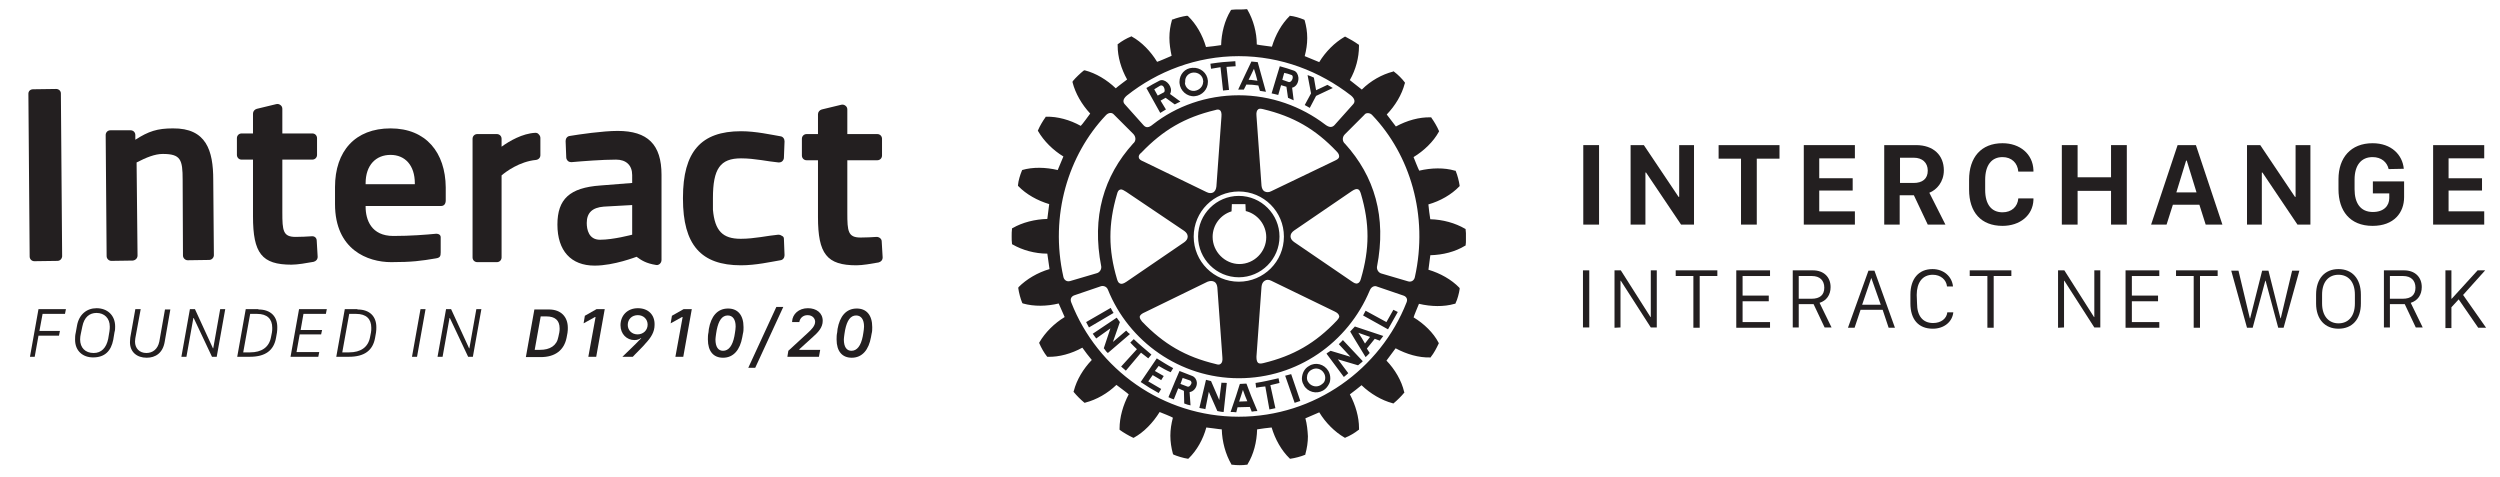 <?xml version="1.0" encoding="utf-8"?>
<!-- Generator: Adobe Illustrator 23.0.4, SVG Export Plug-In . SVG Version: 6.00 Build 0)  -->
<svg version="1.1" id="Layer_1" xmlns="http://www.w3.org/2000/svg" xmlns:xlink="http://www.w3.org/1999/xlink" x="0px" y="0px"
	 viewBox="0 0 792.5 151.2" style="enable-background:new 0 0 792.5 151.2;" xml:space="preserve">
<style type="text/css">
	.st0{fill-rule:evenodd;clip-rule:evenodd;fill:#231F20;}
	.st1{fill:#231F20;}
	.st2{enable-background:new    ;}
</style>
<g>
	<path class="st0" d="M464.7,76.3v-2.4c0-0.4-0.1-0.8-0.1-1.1v-0.2l-0.2-0.1c-3.1-1.8-7-2.9-11-3c-0.1-0.5-0.6-4.2-0.6-4.7
		c3.8-1.1,7.3-3.1,9.8-5.7l0.1-0.1v-0.2c-0.2-1.4-0.7-3.3-1.2-4.5l-0.1-0.2h-0.2c-3.4-1-7.5-0.9-11.3,0c-0.3-0.5-1.6-3.8-1.8-4.3
		c3.3-2,6.3-4.9,8-8l0.1-0.2l-0.1-0.2c-0.5-1.2-1.5-2.9-2.3-4l-0.1-0.2h-0.2c-3.6-0.1-7.5,1-11,2.9c-0.3-0.4-2.6-3.4-2.9-3.8
		c2.7-2.8,4.8-6.3,5.7-9.8l0.1-0.2l-0.1-0.2c-0.8-1.1-2.2-2.5-3.3-3.3l-0.2-0.2l-0.2,0.1c-3.5,0.9-7.1,2.9-9.9,5.7
		c-0.4-0.3-3.4-2.7-3.8-3c1.9-3.3,2.9-7.2,2.9-10.7v-0.5l-0.2-0.1c-1.1-0.8-2.8-1.8-4-2.4l-0.2-0.1l-0.2,0.1c-3.1,1.8-6,4.7-8,8
		c-0.5-0.2-4.1-1.7-4.6-1.9c0.5-1.9,0.8-3.8,0.8-5.7c0-2-0.3-3.8-0.8-5.6l-0.1-0.2l-0.2-0.1c-1.2-0.5-3.1-1.1-4.5-1.2l0.2-0.1
		L408.9,5c-2.6,2.5-4.6,6.1-5.7,9.8c-0.5-0.1-4.2-0.5-4.8-0.7c0-3.8-1.1-7.8-2.9-10.9L395.4,3l-0.2-0.1C394.5,3,393.7,3,392.9,3
		h-0.2c-0.8,0-1.6,0-2.3,0.1l-0.2,0.1l-0.1,0.2c-1.9,3.1-2.9,7.1-3,10.9c-0.5,0.1-4.3,0.6-4.8,0.6c-1.1-3.8-3.1-7.3-5.7-9.8L376.4,5
		h-0.2c-1.4,0.2-3.3,0.7-4.5,1.2h-0.2v0.2c-0.5,1.7-0.8,3.6-0.8,5.6c0,1.9,0.3,3.8,0.7,5.7c-0.5,0.2-4.1,1.8-4.6,1.9
		c-2-3.3-4.9-6.3-8-8l-0.2-0.1l-0.1,0.1c-1.3,0.5-3,1.5-4,2.3l-0.2,0.1v0.5c0,3.5,1.1,7.3,3,10.7c-0.4,0.3-3.2,2.4-3.6,2.8
		c-2.8-2.7-6.3-4.8-9.8-5.7h-0.2l-0.2,0.1c-1,0.8-2.5,2.2-3.4,3.3l-0.1,0.2v0.2c0.9,3.5,2.9,7,5.6,9.9c-0.3,0.4-2.6,3.6-3,3.9
		c-3.4-1.9-7.4-3-10.9-2.9h-0.2l-0.1,0.2c-0.8,1.1-1.8,2.8-2.3,4l-0.1,0.2l0.1,0.2c1.8,3.1,4.7,6,8,8c-0.2,0.5-1.6,3.8-1.8,4.3
		c-3.8-0.9-7.9-1-11.3,0V54l-0.1,0.2c-0.5,1.2-1.1,3.1-1.2,4.5v0.2l0.1,0.1c2.5,2.6,6.1,4.6,9.8,5.7c-0.1,0.5-0.5,4.2-0.6,4.7
		c-3.9,0.1-7.9,1.1-11,2.9l-0.2,0.1v0.2c-0.1,0.7-0.1,1.5-0.1,2.3s0,1.7,0.1,2.3v0.2l0.2,0.1c3.1,1.8,7.1,2.9,11,2.9
		c0.1,0.5,0.6,4.3,0.7,4.9c-3.8,1.1-7.3,3.2-9.8,5.7l-0.1,0.2v0.2c0.2,1.4,0.7,3.3,1.2,4.5l0.1,0.2l0.2,0.1c3.5,1,7.6,0.9,11.3,0
		c0.2,0.5,1.7,3.8,1.9,4.3c-3.3,2-6.2,4.9-8,8l-0.1,0.2l0.1,0.2c0.5,1.2,1.5,3,2.4,4.1l0.1,0.1h0.2c3.5,0.1,7.5-1,10.9-2.9
		c0.3,0.5,2.6,3.5,3,3.9c-2.7,2.8-4.8,6.3-5.7,9.8l-0.1,0.2l0.1,0.2c0.9,1.1,2.2,2.4,3.3,3.3l0.2,0.1l0.2-0.1c3.5-0.9,7-2.9,9.8-5.6
		c0.4,0.3,3.5,2.6,3.9,3c-1.8,3.4-2.9,7.3-2.9,10.8v0.4l0.1,0.1c1.1,0.8,2.8,1.8,4.1,2.4l0.2,0.1l0.2-0.1c3.1-1.7,6-4.7,8.1-8.1
		c0.5,0.2,3.8,1.5,4.2,1.8c-0.5,1.9-0.8,3.8-0.8,5.7s0.3,3.9,0.8,5.7l0.1,0.2l0.1,0.1c1.2,0.5,3.1,1.1,4.5,1.3h0.2l0.1-0.1
		c2.6-2.5,4.6-6.1,5.6-9.8c0.5,0,4.3,0.6,4.9,0.6c0.1,3.9,1.2,7.9,3,11l0.1,0.2h0.2c1.4,0.2,3.4,0.2,4.6,0h0.2l0.1-0.2
		c1.9-3.1,2.9-7,3-11c0.5-0.1,4.1-0.6,4.6-0.6c1.1,3.7,3.1,7.3,5.7,9.8l0.1,0.1h0.2c1.4-0.2,3.3-0.7,4.5-1.2l0.2-0.1v-0.2
		c0.5-1.8,0.8-3.7,0.8-5.6c-0.1-1.9-0.3-3.9-0.8-5.7c0.5-0.2,4-1.7,4.4-1.9c2,3.3,4.9,6.2,8,8l0.2,0.1l0.1-0.1
		c1.3-0.5,3-1.5,4.1-2.4l0.2-0.1v-0.5c0-3.5-1.1-7.3-2.9-10.7c0.4-0.3,3.3-2.5,3.7-2.9c2.8,2.7,6.4,4.8,9.8,5.7l0.3,0.1l0.1-0.1
		c1.1-0.9,2.5-2.3,3.3-3.3l0.1-0.1l-0.1-0.2c-0.8-3.5-2.9-7.1-5.6-9.9c0.3-0.4,2.6-3.5,2.9-3.9c3.5,1.9,7.4,3,10.9,2.9h0.2l0.1-0.2
		c0.9-1.1,1.8-2.8,2.4-4.1l0.1-0.2l-0.1-0.2c-1.6-3.1-4.6-6-7.9-8c0.1-0.5,1.5-3.8,1.7-4.3c3.8,0.9,7.9,1,11.3,0h0.2l0.1-0.2
		c0.6-1.2,1.1-3.1,1.3-4.5v-0.2l-0.1-0.2c-2.5-2.6-6.1-4.6-9.8-5.7c0.1-0.5,0.5-4.1,0.6-4.6c4-0.1,7.9-1.1,11-3l0.2-0.1v-0.2
		C464.7,77.1,464.7,76.7,464.7,76.3z M430.6,105.5l1.1,1.7l1,1.7l1.3-1.7l0.3-0.4L430.6,105.5z M377.7,121.2
		c-0.1-0.3-0.2-0.5-0.5-0.6l-2.3-0.8l-0.5,1.4l-0.2,0.5l0,0l2.1,0.8c0.6,0.3,1.1-0.3,1.3-0.8C377.7,121.6,377.7,121.4,377.7,121.2z
		 M395.4,127.2l-0.7-1.7l-0.7-1.9l-0.6,1.9l-0.6,1.8L395.4,127.2z M420.1,119.8c0-0.5-0.1-1-0.4-1.5c-0.8-1.4-2.5-1.9-3.9-1.1
		c-1,0.5-1.5,1.5-1.5,2.5c0,0.5,0.1,1,0.4,1.4c0.1,0.1,0.2,0.3,0.3,0.4c0.9,1,2.4,1.3,3.6,0.6c0.3-0.2,0.6-0.4,0.8-0.6
		C419.8,121.2,420.1,120.5,420.1,119.8z M439.5,102.1l-6.6-3.6l-0.8,1.5l7.9,4.4l3.1-5.5l-1.4-0.7L439.5,102.1z M352.1,97.6
		l-7.8,4.5c0.3,0.5,0.6,1.2,0.9,1.7l7.8-4.6C352.6,98.6,352.4,98.2,352.1,97.6z M357,104.8l-4.2,3.6l2.2-6.3c-0.4-0.5-0.6-0.9-1-1.4
		l-7.6,5.1c0.3,0.5,0.8,1,1.1,1.5l4.5-3.2l-2.1,6.3c0.4,0.4,0.7,1.1,1.3,1.5l7-6C357.9,105.7,357.4,105.3,357,104.8z M361.7,111.8
		l-4.8,5.7l-1.5-1.3l5-5.5c-0.8-0.7-1.4-1.4-2.1-2.1l1.1-1.1c1.9,1.8,3.6,3.2,5.6,4.9l-1,1.2C363.2,112.9,362.4,112.4,361.7,111.8z
		 M367.3,116c1.2,0.7,2.4,1.4,3.8,2l0.8-1.3c-1.9-1-3.6-2.1-5.2-3.1l-5.1,7.5c1.9,1.3,3.7,2.4,5.7,3.5l0.8-1.3l-4.1-2.4l1.4-2
		l2.7,1.6l0.8-1.3c-0.9-0.5-1.8-1-2.8-1.6L367.3,116z M379.4,121.2v0.5c-0.1,1.2-1,2.4-2.3,2.6l0.3,4.2c-0.6-0.1-1.3-0.3-2-0.6
		l-0.1-4l-1.8-0.8l-1.4,3.5c-0.6-0.2-1.2-0.4-1.7-0.7l1.8-4.3l0.2-0.5l1.5-3.5l4.1,1.6C378.9,119.6,379.3,120.4,379.4,121.2z
		 M387.2,121.3l-0.7,5.5l-2.6-6c-0.6-0.1-1-0.3-1.6-0.4l-2.1,8.9c0.6,0.2,1.3,0.2,1.9,0.4l1.1-5.5l2.7,6.1c0.6,0.1,1.3,0.3,2,0.3
		l1-9.2C388.3,121.3,387.7,121.4,387.2,121.3z M396.6,125.5l2,4.8c-0.6,0-1.2,0.1-1.8,0.2l-0.6-1.5l-3.9,0.1l-0.4,1.6
		c-0.6-0.1-1.2-0.1-1.8-0.1l1.7-5l1.2-3.8l0.1-0.1l2-0.1l0.1,0.2L396.6,125.5z M405.3,119.9c-2.6,0.6-4.7,1.1-7.3,1.5l0.2,1.5
		c1-0.2,1.9-0.3,2.9-0.4l1.3,7.3l1.9-0.4l-1.6-7.3c1-0.2,1.9-0.5,2.9-0.7L405.3,119.9z M407.4,119.1l3,8.6c0.6-0.2,1.2-0.4,1.8-0.6
		l-2.9-8.5C408.5,118.8,408.2,118.9,407.4,119.1z M421.1,117.6c0.4,0.7,0.6,1.5,0.6,2.3c0,0.6-0.1,1.3-0.4,1.8
		c-0.4,0.8-1,1.6-1.9,2.1c-2.1,1.2-4.9,0.5-6.1-1.7c0-0.1-0.1-0.3-0.2-0.4c-0.3-0.6-0.4-1.2-0.4-1.8c0.1-1.6,0.8-3.1,2.3-3.9
		C417,114.7,419.8,115.4,421.1,117.6z M424.4,109.1l3.7,4l-6.3-1.9c-0.5,0.4-0.9,0.5-1.3,0.9l5.5,7.4c0.5-0.4,1-0.8,1.4-1.2
		l-3.3-4.4l6.4,1.9c0.4-0.4,1.1-0.8,1.5-1.3l-6.3-6.7C425.3,108.2,424.9,108.7,424.4,109.1z M429.5,103.5l9,3
		c-0.2,0.3-0.4,0.5-0.6,0.8c-0.2,0.2-0.3,0.4-0.5,0.7l-1.6-0.6l-2.5,3.1l0.9,1.4c-0.4,0.4-0.8,0.9-1.3,1.3l-3.6-5.9l-1.3-2.2
		L429.5,103.5z M395.8,25.3c1,0,1.9,0.2,2.8,0.3l-0.5-1.9l-0.6-1.9l-0.9,1.9L395.8,25.3z M375.6,26.2c0.1,1.6,1.5,2.8,3.1,2.6
		c1.5-0.2,2.7-1.4,2.7-2.9c0.1-0.1,0-0.2,0-0.3c-0.1-1.6-1.5-2.7-3.1-2.6c-1.5,0.1-2.7,1.3-2.6,2.9v0.3H375.6z M406.5,25.3l2,0.7
		c0.6,0.2,1.3-0.7,1.3-1.5c0-0.4-0.1-0.7-0.6-0.8c-0.7-0.3-1.3-0.4-2.1-0.6l-0.4,1.4L406.5,25.3z M365.9,28.3l0.2,0.4l0.9,1.6l1.9-1
		c0.2-0.1,0.3-0.3,0.3-0.6c0-0.9-0.6-2-1.5-1.5C367.1,27.6,366.6,27.9,365.9,28.3z M373.9,26.3v-0.4c0-2.3,1.7-4.3,4.1-4.4
		c2.5-0.2,4.7,1.6,4.9,4.1V26c0,2.3-1.8,4.3-4.2,4.5C376.3,30.7,374.1,28.8,373.9,26.3z M394.3,28.4c-0.8,0-1.1,0-1.8,0l2.2-4.7
		l2-4.2l2,0.2l1.1,4l1.5,5.4c-0.7-0.1-1.2-0.2-1.9-0.3l-0.5-1.7c-1.3-0.2-2.5-0.3-3.8-0.3L394.3,28.4z M405.2,30.1
		c-0.7-0.2-1.3-0.3-2.1-0.5l1.5-5l1.1-3.6c1.6,0.4,3,0.9,4.5,1.4c0.8,0.3,1.3,1.2,1.4,2.2c0.1,1.4-0.6,2.9-2,3.2l0.5,4
		c-0.6-0.3-1.1-0.5-1.8-0.8l-0.5-3.5l-1.7-0.5L405.2,30.1z M363.9,28.8l-0.5-0.9c1.3-0.8,2.7-1.6,4.1-2.3c1.6-0.9,3.9,1.3,3.7,3.2
		c0,0.3-0.1,0.6-0.3,1l3.3,2.4c-0.6,0.3-1.1,0.5-1.8,0.9l-2.9-2.1l-1.6,0.9l1.7,2.8c-0.7,0.4-1.1,0.7-1.8,1.1L363.9,28.8z
		 M386.9,21.3l0.8,7.4l1.9-0.2l-0.8-7.3l2.9-0.2l-0.1-1.6c-3.3,0.2-4.6,0.3-7.9,0.8l0.2,1.6L386.9,21.3z M415.2,34.2l2-3.8l5.3-2.5
		c-0.6-0.4-1.2-0.7-1.7-1l-3.6,1.7l-0.7-4c-0.8-0.4-1.2-0.5-2-0.8l1.1,5.8l-2,3.7L415.2,34.2z M392.7,89.3c7.9,0,14.3-6.4,14.3-14.3
		s-6.4-14.3-14.3-14.3s-14.3,6.4-14.3,14.3C378.4,82.9,384.8,89.3,392.7,89.3z M392.7,87.9c-7.1,0-12.9-5.8-12.9-12.9
		s5.8-12.9,12.9-12.9s12.9,5.8,12.9,12.9S399.8,87.9,392.7,87.9z M428.5,89.2c0.6,0.4,1.3,0.9,1.9,0.6c0.4-0.1,0.8-0.6,1-1.4
		c2.8-9.5,2.8-17.6,0-27c-0.2-0.6-0.4-1.2-0.9-1.4s-1.1,0-2,0.6l-18.3,12.5c-0.7,0.5-1.1,1.1-1.1,1.8c0,0.7,0.4,1.3,1.1,1.8
		L428.5,89.2z M424.5,49.5c0-0.4-0.2-0.9-0.7-1.4c-6.8-7.2-13.8-11.2-23.4-13.5c-0.5-0.1-1.2-0.3-1.6,0.1c-0.4,0.3-0.6,1-0.5,2
		l1.6,22.2c0.1,0.8,0.4,1.5,1,1.8s1.4,0.3,2.1-0.1l20-9.6c0.6-0.3,1.4-0.6,1.5-1.3C424.5,49.7,424.5,49.6,424.5,49.5z M361,49.9
		c0.1,0.7,0.8,1,1.5,1.3l20,9.7c0.8,0.4,1.5,0.4,2.1,0.1c0.6-0.4,0.9-1,1-1.9l1.6-22.1c0.1-1.1-0.1-1.7-0.4-2
		c-0.4-0.4-1-0.3-1.6-0.1c-9.6,2.3-16.5,6.3-23.4,13.5C361.1,48.9,360.9,49.5,361,49.9z M357,60.8c-0.7-0.4-1.3-0.9-1.9-0.7
		c-0.5,0.1-0.8,0.6-1,1.4c-2.8,9.5-2.8,17.6,0,27c0.2,0.6,0.4,1.2,1,1.4c0.5,0.2,1.1,0,2-0.6l18.3-12.5c0.7-0.5,1.1-1.1,1.1-1.8
		c0-0.7-0.4-1.3-1.1-1.8L357,60.8z M361.3,100.5c0,0.4,0.3,0.9,0.7,1.4c6.9,7.2,13.8,11.2,23.4,13.5c0.6,0.2,1.2,0.3,1.6-0.1
		c0.4-0.3,0.6-1,0.5-2l-1.6-22.2c-0.1-0.8-0.4-1.5-1-1.8s-1.3-0.3-2.1,0L362.9,99c-0.7,0.3-1.4,0.7-1.6,1.3
		C361.3,100.3,361.3,100.4,361.3,100.5z M398.8,115c0.3,0.3,0.9,0.3,1.7,0.1c9.5-2.3,16.5-6.3,23.3-13.5c0.4-0.5,0.9-1,0.7-1.5
		c-0.1-0.5-0.6-1-1.5-1.4L403,89c-0.8-0.4-1.5-0.4-2.1,0s-0.9,1-1,1.9l-1.6,22.1C398.3,113.7,398.3,114.5,398.8,115z M356.6,33.1
		l5.9,6.6c0.8,0.9,1.7,0.8,2.9-0.2c7.5-5.9,17.1-9.3,27.3-9.3c10.2,0,19.8,3.5,27.4,9.3c1.2,0.9,2.1,1,2.9,0.2l5.9-6.6
		c0.7-0.7,0.7-1.7-0.6-2.8c-9.9-7.7-22.2-12.5-35.6-12.5s-25.8,4.8-35.5,12.5C355.9,31.4,355.9,32.4,356.6,33.1z M444.9,93.7
		l-8.5-2.9c-0.4-0.2-1.6-0.2-2.2,1.3c-6.9,16.5-22.9,27.8-41.5,27.8s-34.9-11.6-41.5-28.1c-0.5-1.2-1.7-1.2-2.1-1.1l-8.5,2.9
		c-0.9,0.3-1.5,1.1-1,2.3c8.3,21.2,29,36.2,53.1,36.2s44.9-15.1,53.2-36.3C446.3,94.8,445.8,94,444.9,93.7z M339.2,89.1l8.5-2.5
		c0.8-0.2,1.5-1.1,1.4-2.1c-3.1-15.8,0.8-28.7,10.1-39c0.9-0.7,1-2,0.1-3l-6.2-6.2c-0.6-0.7-1.7-0.7-2.6,0.3
		c-11.8,12.5-17.8,31.6-13.4,51.2C337.3,88.7,338.1,89.4,339.2,89.1z M435.1,36.6c-0.8-1-2.2-0.9-2.6-0.2l-6.2,6.2
		c-0.9,0.9-0.8,2.3,0.1,3c9.3,10.3,13.2,23.1,10.1,39c-0.1,1,0.6,1.9,1.4,2.1l8.5,2.5c1.1,0.3,1.9-0.4,2.1-1.3
		C452.9,68.2,446.9,49,435.1,36.6z M392.9,83.7c-4.6,0-8.5-3.9-8.5-8.6c0-3.7,2.4-7,6-8.1c0-0.4,0.1-2.3,0.1-2.3h4.3
		c0,0,0.1,1.8,0.1,2.2c3.7,0.9,6.5,4.3,6.5,8.3C401.4,79.8,397.6,83.7,392.9,83.7z"/>
	<g>
		<g>
			<path class="st1" d="M279.5,76.5l0.3,5.1c0,0.8-0.5,1.4-1.3,1.6c-2.2,0.4-5.1,0.9-7,0.9c-9.4,0-12.2-3.6-12.2-15.3v-18h-3.6
				c-0.9,0-1.5-0.7-1.5-1.5V44c0-0.9,0.7-1.5,1.5-1.5h3.6v-6.3c0-0.7,0.5-1.3,1.2-1.5l6.2-1.5c0.5-0.1,0.9,0,1.3,0.3
				s0.6,0.7,0.6,1.2v7.8h9.5c0.9,0,1.5,0.7,1.5,1.5v5.3c0,0.9-0.7,1.5-1.5,1.5h-9.5v16.7c0,5.8,0.2,7.8,4.2,7.8
				c1.5,0,3.8-0.1,5.1-0.2C278.7,75.1,279.5,75.7,279.5,76.5z"/>
			<path class="st1" d="M195.8,41.5c-4.7,0-12.2,1.1-15.2,1.6c-0.8,0.1-1.3,0.8-1.3,1.6l0.2,5.2c0,0.4,0.2,0.8,0.5,1.1
				s0.7,0.4,1.2,0.4c3.4-0.3,9.7-0.8,14.1-0.8c3.2,0,5.1,1.8,5.1,4.9V58l-10.1,0.8c-9.7,0.7-13.6,4.3-13.6,12.4
				c0,8.3,4.3,13,11.8,13c6.2,0,13.2-2.8,13.3-2.8c1.5,1.1,3,2.1,6.2,2.6c0.4,0.1,0.9-0.1,1.2-0.4s0.5-0.7,0.5-1.2v-27
				C209.7,45.8,205.3,41.5,195.8,41.5z M200.4,74.4c-0.1,0-5.9,1.6-10.2,1.6c-3.6,0-4.2-3.3-4.2-5.3c0-3.2,1.7-4.9,5.4-5.2l9-0.5
				V74.4z"/>
			<path class="st1" d="M169.7,42.1c-4.1,0.2-8.2,2.6-10.7,4.4V44c0-0.9-0.7-1.5-1.5-1.5h-6.2c-0.9,0-1.5,0.7-1.5,1.5v37.6
				c0,0.9,0.7,1.5,1.5,1.5h6.2c0.9,0,1.5-0.7,1.5-1.5v-26c1.4-1.2,5.7-4.4,10.9-4.9c0.8-0.1,1.4-0.7,1.4-1.5v-5.5
				c0-0.4-0.2-0.8-0.5-1.1C170.5,42.2,170.1,42.1,169.7,42.1z"/>
			<path class="st1" d="M248.5,75.7l0.2,5.2c0,0.8-0.5,1.5-1.3,1.6c-3,0.5-7.8,1.6-12.5,1.6c-12.7,0-18.4-6.5-18.4-21.1l0,0
				c0-0.1,0-0.2,0-0.3c0-14.6,5.7-21.1,18.4-21.1c4.7,0,9.5,1.1,12.5,1.6c0.8,0.1,1.3,0.8,1.3,1.6l-0.2,5.2c0,0.4-0.2,0.8-0.5,1.1
				s-0.7,0.4-1.2,0.4c-3.4-0.3-7.5-1.3-11.9-1.3c-6.6,0-8.9,3.3-8.9,12.6c0,0.4,0,0.7,0,1c0,0.2,0,0.4,0,0.6c0,0.3,0,0.6,0,0.9
				s0,0.5,0,0.8c0,0.1,0,0.3,0,0.4c0.6,6.7,3.1,9.2,8.8,9.2c4.4,0,8.5-1,11.9-1.3c0.4,0,0.8,0.1,1.2,0.4
				C248.3,74.9,248.5,75.3,248.5,75.7z"/>
			<path class="st1" d="M100.4,76.3l0.3,5.1c0,0.8-0.5,1.4-1.3,1.6c-2.2,0.4-5.1,0.9-7,0.9c-9.4,0-12.2-3.6-12.2-15.3v-18h-3.6
				c-0.9,0-1.5-0.7-1.5-1.5v-5.3c0-0.9,0.7-1.5,1.5-1.5h3.6V36c0-0.7,0.5-1.3,1.2-1.5l6.2-1.5c0.5-0.1,0.9,0,1.3,0.3
				s0.6,0.7,0.6,1.2v7.8H99c0.9,0,1.5,0.7,1.5,1.5v5.3c0,0.9-0.7,1.5-1.5,1.5h-9.5v16.7c0,5.8,0.2,7.8,4.2,7.8
				c1.5,0,3.8-0.1,5.1-0.2C99.7,74.8,100.4,75.4,100.4,76.3z"/>
			<path class="st1" d="M18.2,82.7l-7.3,0.1c-0.8,0-1.5-0.6-1.5-1.5L9,29.7c0-0.8,0.6-1.4,1.5-1.4l7.3-0.1c0.8,0,1.5,0.6,1.5,1.4
				l0.4,51.7C19.6,82.1,19,82.7,18.2,82.7z"/>
			<path class="st1" d="M66.3,82.4l-6.8,0.1c-0.8,0-1.5-0.7-1.5-1.5l-0.1-24c0-6.4-0.6-8.2-6.3-8.2c-2.5,0-5.2,1.1-8.3,2.7L43.6,81
				c0,0.8-0.6,1.5-1.5,1.6l-6.8,0.1c-0.8,0-1.5-0.7-1.5-1.5l-0.3-38.4c0-0.8,0.6-1.5,1.5-1.5h6.4c0.8,0,1.5,0.6,1.5,1.5v1.5
				c4.2-2.7,7-3.6,11.9-3.6c10.6-0.1,12.8,7,12.8,16.3l0.2,23.9C67.8,81.6,67.2,82.4,66.3,82.4z"/>
			<path class="st1" d="M123.8,40.7c-11.2,0-17.6,7.2-17.6,18.6v5.4c0,14.5,10.4,18.4,17.8,18.4c6.6,0,9.5-0.4,14.2-1.2
				c1.3-0.2,1.5-0.7,1.5-1.9v-4.8c0-0.7-0.6-1.1-1.3-1.1c-0.1,0-0.1,0-0.2,0c-3.1,0.3-8.1,0.7-13.5,0.7c-7,0-8.8-5.1-8.8-9.3v-0.2
				h23.9c1,0,1.5-0.7,1.5-1.8v-4.1C141.2,48.4,135.1,40.7,123.8,40.7z M131.5,58.4h-15.6v-0.3c0-5.8,3.3-9,7.9-9
				c4.6,0,7.7,3.3,7.7,9V58.4z"/>
		</g>
		<g class="st2">
			<path class="st1" d="M9.5,113.1L12.2,98h8.7l-0.3,1.5h-7.1l-1,5.4H19l-0.3,1.5h-6.5l-1.2,6.7H9.5z"/>
			<path class="st1" d="M24.4,103.3c0.6-3.6,3.1-5.6,6.2-5.6c3.4,0,5.9,2.2,5.9,5.8c0,0.5,0,1.2-0.2,1.8l-0.4,2.4
				c-0.7,3.6-2.7,5.6-6.4,5.6c-3.2,0-5.7-2-5.7-5.6c0-0.7,0-1.4,0.2-2.2L24.4,103.3z M25.6,105.9c-0.1,0.5-0.2,1-0.2,1.7
				c0,2.6,1.6,4.3,4.3,4.3c2.4,0,4-1.6,4.6-4.5l0.4-2.4c0.1-0.5,0.1-1.2,0.1-1.5c0-2.6-1.7-4.3-4.2-4.3c-2.2,0-3.9,1.3-4.5,4.3
				L25.6,105.9z"/>
			<path class="st1" d="M42.9,107.2c0,0.2-0.1,0.7-0.1,1.1c0,2.1,1.4,3.6,3.6,3.6c2,0,3.6-1.2,4.1-3.6l1.8-10.2H54l-1.8,10.3
				c-0.6,3.5-2.9,5-5.7,5c-3.1,0-5.3-1.8-5.3-4.9c0-0.6,0.1-1.2,0.1-1.5l1.6-9h1.7L42.9,107.2z"/>
			<path class="st1" d="M67.2,113.1l-5.8-12.3h-0.1l-2.2,12.3h-1.6L60.2,98h1.6l5.7,12.4h0.1L69.8,98h1.6l-2.7,15.1H67.2z"/>
			<path class="st1" d="M81.9,98.1c4,0,6,2.3,6,5.6c0,0.4,0,1.1-0.1,1.7c0,0.1-0.3,1.6-0.3,1.7c-0.7,4-3.4,6-8.3,6h-4L77.9,98h4
				V98.1z M77.1,111.7h2.2c3.6,0,6-1.6,6.6-4.8l0.3-1.5c0.1-0.4,0.1-1.1,0.1-1.5c0-2.8-1.6-4.4-4.8-4.4h-2.2L77.1,111.7z"/>
			<path class="st1" d="M100.9,113.1h-8.8L94.8,98h8.8l-0.3,1.5h-7.1l-0.9,5.1h6.8l-0.3,1.4H95l-1,5.6h7.2L100.9,113.1z"/>
			<path class="st1" d="M113.3,98.1c4,0,6,2.3,6,5.6c0,0.4,0,1.1-0.1,1.7c0,0.1-0.3,1.6-0.3,1.7c-0.7,4-3.4,6-8.3,6h-4l2.7-15.1h4
				V98.1z M108.5,111.7h2.2c3.6,0,6-1.6,6.6-4.8l0.3-1.5c0.1-0.4,0.1-1.1,0.1-1.5c0-2.8-1.6-4.4-4.8-4.4h-2.2L108.5,111.7z"/>
			<path class="st1" d="M130.6,113.1l2.7-15.1h1.6l-2.7,15.1H130.6z"/>
			<path class="st1" d="M148.4,113.1l-5.8-12.3h-0.1l-2.2,12.3h-1.6l2.7-15.1h1.6l5.7,12.4h0.1L151,98h1.6l-2.7,15.1H148.4z"/>
		</g>
		<g class="st2">
			<path class="st1" d="M174,98.1c3.9,0,6,2.4,6,5.8c0,0.4,0,1-0.1,1.6c0,0.1-0.3,1.5-0.3,1.6c-0.8,3.9-3.6,6.1-8.2,6.1h-4.7
				l2.7-15.1H174z M169.5,110.9h1.7c3.1,0,5.3-1.3,5.8-4.1c0-0.1,0.3-1.3,0.3-1.4c0.1-0.4,0.1-1,0.1-1.3c0-2.6-1.5-3.8-4.2-3.8h-1.8
				L169.5,110.9z"/>
			<path class="st1" d="M186.5,113.1l2.3-12.6h-0.2l-3.6,2l0.4-2.4l3.7-2.1h2.6l-2.7,15.1H186.5z"/>
			<path class="st1" d="M214.1,113.1l2.3-12.6h-0.2l-3.6,2l0.4-2.4l3.7-2.1h2.6l-2.7,15.1H214.1z"/>
			<path class="st1" d="M224.7,104.3c0.7-4,2.7-6.5,6.1-6.5c3,0,4.9,2,4.9,5.9c0,0.7,0,1.4-0.2,2.1l-0.2,1.1
				c-0.7,3.9-2.7,6.5-6.1,6.5c-3,0-4.8-2-4.8-5.8c0-0.7,0-1.4,0.2-2.3L224.7,104.3z M227,105.8c-0.1,0.8-0.2,1.4-0.2,1.8
				c0,2.4,0.9,3.6,2.4,3.6c1.8,0,3-1.6,3.6-4.6l0.2-1.2c0.1-0.6,0.2-1.4,0.2-1.9c0-2.2-0.9-3.5-2.5-3.5c-1.8,0-2.9,1.6-3.5,4.6
				L227,105.8z"/>
			<path class="st1" d="M237.2,116.6l8.9-19.3h2.2l-8.9,19.3C239.4,116.6,237.2,116.6,237.2,116.6z"/>
			<path class="st1" d="M251.1,102.1v-0.2c0.1-2.3,2.1-4.2,5-4.2c2.7,0,4.7,1.5,4.7,4c0,2.1-1.4,3.6-3.1,5.1l-4.3,3.9v0.2h6.6
				l-0.4,2.2h-10l0.3-1.9l6.2-5.7c1.1-1,2.3-2.2,2.3-3.5c0-1-0.8-2.1-2.4-2.1c-1.5,0-2.4,1-2.6,2.1v0.1H251.1z"/>
			<path class="st1" d="M265.5,104.3c0.7-4,2.7-6.5,6.1-6.5c3,0,4.9,2,4.9,5.9c0,0.7,0,1.4-0.2,2.1l-0.2,1.1
				c-0.7,3.9-2.7,6.5-6.1,6.5c-3,0-4.8-2-4.8-5.8c0-0.7,0-1.4,0.2-2.3L265.5,104.3z M267.7,105.8c-0.1,0.8-0.2,1.4-0.2,1.8
				c0,2.4,0.9,3.6,2.4,3.6c1.8,0,3-1.6,3.6-4.6l0.2-1.2c0.1-0.6,0.2-1.4,0.2-1.9c0-2.2-0.9-3.5-2.5-3.5c-1.8,0-2.9,1.6-3.5,4.6
				L267.7,105.8z"/>
			<path class="st1" d="M202.2,97.7c-3.3,0-5.5,2.3-5.5,5.4c0,2.8,2,4.7,4.4,4.7c1,0,1.6-0.3,2-0.6h0.2c0,0-0.5,0.5-0.8,0.8
				c-0.3,0.4-4.9,4.8-5.2,5.1h3.3c0.3-0.4,3.7-3.7,4-4.2c1.8-1.9,2.9-3.7,2.9-5.9C207.6,99.7,205.4,97.7,202.2,97.7z M202.1,106
				c-1.8,0-3.1-1.3-3.1-3c0-1.8,1.3-3.1,3.2-3.1c1.8,0,3.1,1.3,3.1,3C205.3,104.7,203.9,106,202.1,106z"/>
		</g>
	</g>
	<g>
		<g>
			<path class="st1" d="M501.9,71.2V46h5v25.2H501.9z"/>
			<path class="st1" d="M516.9,71.2V46h4.2l11,16.4h0.2V46h4.7v25.2h-4.1l-11.1-16.5h-0.2v16.5H516.9z"/>
			<path class="st1" d="M551.9,71.2V50.3h-7.1V46h19.3v4.3h-7.2v20.9H551.9z"/>
			<path class="st1" d="M588,71.2h-16.2V46H588v4.2h-11.3v6.3h10.6v3.9h-10.6V67H588V71.2z"/>
			<path class="st1" d="M616.2,54c0,3.7-2.3,6.2-4.6,7.1l5.1,10.1h-5.6l-4.4-9.3h-4.5v9.3h-4.9V46h10.1
				C612.9,46,616.2,49.2,616.2,54z M606.6,58c2.8,0,4.5-1.3,4.5-3.9c0-2.6-1.8-4.1-4.4-4.1h-4.4v8H606.6z"/>
			<path class="st1" d="M629.3,60.2c0,4.6,2,7.1,5.5,7.1c2.9,0,4.8-1.8,5-4.4h4.8v0.5c-0.2,4.9-4.3,8.2-9.8,8.2
				c-6.8,0-10.6-4.3-10.6-11.5V57c0-7.1,3.8-11.6,10.6-11.6c5.5,0,9.6,3.4,9.8,8.5v0.5h-4.8c-0.2-2.7-2.1-4.6-5-4.6
				c-3.5,0-5.5,2.6-5.5,7.2V60.2z"/>
			<path class="st1" d="M669.2,71.2V60.5h-10.6v10.7h-5V46h5v10.2h10.6V46h5v25.2H669.2z"/>
			<path class="st1" d="M681.9,71.2l8.4-25.2h5.8l8.4,25.2h-5.3l-2-6.3h-8.4l-2,6.3H681.9z M693,50.9L689.9,61h6.4l-3.1-10.1H693z"
				/>
			<path class="st1" d="M712.3,71.2V46h4.2l11,16.4h0.2V46h4.7v25.2h-4.1l-11.1-16.5H717v16.5H712.3z"/>
			<path class="st1" d="M757.2,53.6c-0.5-2.2-2.3-3.8-5.1-3.8c-3.6,0-5.7,2.6-5.7,7.1V60c0,4.3,1.8,7.2,5.8,7.2c3.5,0,5.2-2,5.2-4.4
				v-1.5h-5.2v-3.8h9.9v5c0,4.9-3.2,9.1-10,9.1c-7.2,0-10.8-4.8-10.8-11.6v-3.2c0-6.8,3.9-11.4,10.8-11.4c6,0,9.5,3.7,9.9,8.1
				L757.2,53.6L757.2,53.6z"/>
			<path class="st1" d="M787.5,71.2h-16.2V46h16.2v4.2h-11.3v6.3h10.6v3.9h-10.6V67h11.3V71.2z"/>
		</g>
		<g>
			<path class="st1" d="M501.8,103.9V85.7h2v18.1h-2V103.9z"/>
			<path class="st1" d="M511.8,103.9V85.7h2l9.4,14.8h0.1V85.7h1.9v18.1h-1.9L513.8,89h-0.1v14.8L511.8,103.9L511.8,103.9
				L511.8,103.9z"/>
			<path class="st1" d="M536.8,103.9V87.5h-5.6v-1.8h13.2v1.8h-5.6v16.4H536.8z"/>
			<path class="st1" d="M561.1,103.9h-10.7V85.7h10.7v1.8h-8.7v6.2h8.3v1.8h-8.3v6.6h8.7V103.9z"/>
			<path class="st1" d="M580.3,91c0,2.5-1.3,4.3-3.5,5l3.8,7.8h-2.2l-3.5-7.4h-4.7v7.4h-1.9V85.7h6.4
				C578.1,85.7,580.3,87.8,580.3,91z M574.3,94.7c2.6,0,4-1.2,4-3.5s-1.4-3.7-3.9-3.7h-4.2v7.2H574.3z"/>
			<path class="st1" d="M585.8,103.9l6.5-18.1h1.9l6.5,18.1h-2l-1.9-5.7h-7l-1.9,5.7H585.8z M593.2,88.1l-2.9,8.5h5.9L593.2,88.1
				L593.2,88.1z"/>
			<path class="st1" d="M607.7,96.2c0,3.9,1.8,6.2,5.1,6.2c2.5,0,4.3-1.4,4.5-3.4h1.9c-0.3,3-2.9,5.2-6.5,5.2c-4.6,0-7.1-3-7.1-8
				v-2.8c0-5,2.6-8.1,7-8.1c3.6,0,6.2,2.4,6.5,5.5l0,0h-1.9c-0.2-2.1-2-3.7-4.5-3.7c-3.3,0-5.1,2.5-5.1,6.4L607.7,96.2L607.7,96.2z"
				/>
			<path class="st1" d="M630,103.9V87.5h-5.6v-1.8h13.2v1.8H632v16.4H630z"/>
			<path class="st1" d="M652.4,103.9V85.7h2l9.4,14.8h0.1V85.7h1.9v18.1h-1.9L654.4,89h-0.1v14.8L652.4,103.9L652.4,103.9z"/>
			<path class="st1" d="M684.5,103.9h-10.7V85.7h10.7v1.8h-8.7v6.2h8.3v1.8h-8.3v6.6h8.7V103.9z"/>
			<path class="st1" d="M695.4,103.9V87.5h-5.6v-1.8H703v1.8h-5.6v16.4H695.4z"/>
			<path class="st1" d="M712.3,103.9l-5-18.1h2.3l3.6,15.1h0.1l3.8-15.1h2l3.8,15.1h0.1l3.6-15.1h2.3l-5,18.1h-1.7l-4-14.9h-0.1
				l-4,14.9H712.3z"/>
			<path class="st1" d="M741.3,104.2c-4.3,0-7.1-3-7.1-8v-2.8c0-5.1,2.8-8.1,7.1-8.1s7.1,3,7.1,8.1v2.8
				C748.4,101.3,745.6,104.2,741.3,104.2z M741.3,87.1c-3,0-5.2,2.1-5.2,6.3v2.8c0,4.1,2.2,6.3,5.2,6.3s5.2-2.1,5.2-6.3v-2.8
				C746.5,89.2,744.3,87.1,741.3,87.1z"/>
			<path class="st1" d="M767.7,91c0,2.5-1.3,4.3-3.5,5l3.8,7.8h-2.2l-3.5-7.4h-4.7v7.4h-1.9V85.7h6.4
				C765.5,85.7,767.7,87.8,767.7,91z M761.7,94.7c2.6,0,4-1.2,4-3.5s-1.4-3.7-3.9-3.7h-4.2v7.2H761.7z"/>
			<path class="st1" d="M780.8,93.5l7.3,10.4h-2.5l-6.2-9l-2.3,2.5v6.6h-1.9V85.7h1.9v9h0.1l8.2-9h2.4L780.8,93.5z"/>
		</g>
	</g>
</g>
</svg>

